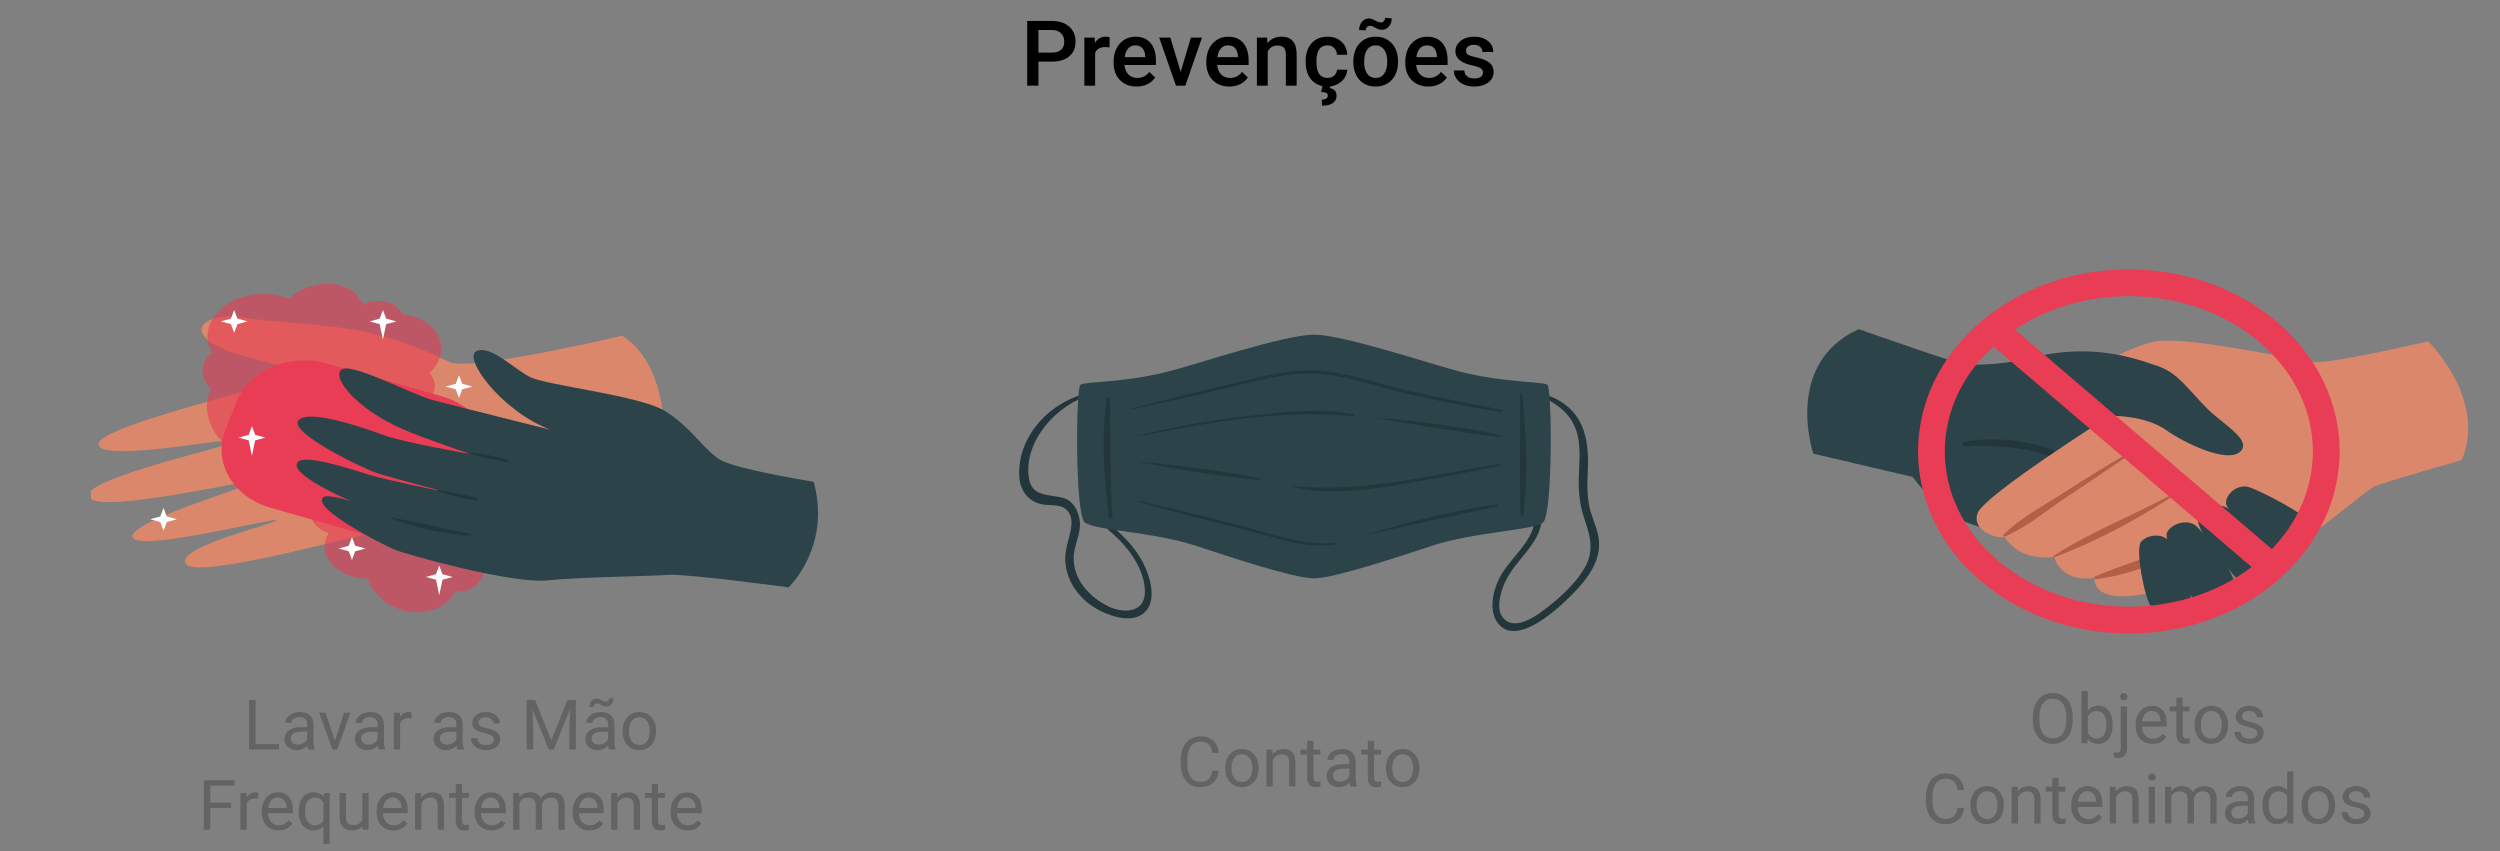 <svg width="467" height="159" viewBox="0 0 467 159" fill="none" xmlns="http://www.w3.org/2000/svg">
<rect x="0" y="0" width="467" height="159" fill="#808080" stroke="none"/>
<g clip-path="url(#clip0)">
<path d="M213.538 105.156C211.534 101.226 207.833 98.218 204.166 95.401C203.647 95.003 202.875 95.658 203.397 96.058C206.367 98.332 209.383 100.689 211.415 103.662C212.413 105.123 213.213 106.702 213.6 108.367C215.123 114.921 209.777 114.569 207.212 113.352C203.262 111.478 200.531 108.083 200.554 104.223C200.569 101.913 201.945 99.776 201.712 97.461C201.565 95.999 200.867 94.118 199.32 93.288C198.868 93.046 198.377 92.922 197.846 92.832C194.917 92.336 192.609 92.381 192.168 89.137C191.273 82.561 197.13 75.534 204.272 73.537C204.534 73.463 204.429 73.129 204.157 73.182C195.865 74.784 189.92 81.806 190.407 89.137C190.564 91.5 192.006 93.812 194.925 94.252C196.355 94.468 198.198 94.143 199.308 95.293C200.723 96.755 200.048 99.037 199.621 100.641C199.19 102.265 198.849 103.736 199.047 105.406C199.465 108.939 201.813 112.188 205.39 114.026C207.837 115.284 211.908 116.538 214.028 114.176C216.144 111.817 214.746 107.524 213.538 105.156Z" fill="#22363B"/>
<path d="M297.127 95.556C296.38 92.966 296.494 90.404 296.61 87.766C296.929 80.499 295.155 74.91 286.212 72.993C285.982 72.944 285.849 73.252 286.072 73.332C289.814 74.681 293.085 76.69 294.343 80.136C295.395 83.018 295.014 86.054 294.919 89.016C294.829 91.794 295.068 94.332 295.987 96.997C297.175 100.441 297.859 103.179 295.752 106.516C294.17 109.022 291.82 111.256 289.387 113.185C287.86 114.396 283.01 118.381 280.678 115.284C279.396 113.581 280.363 110.436 281.145 108.728C283.237 104.159 288.82 100.919 287.87 95.558C287.747 94.865 286.462 94.924 286.587 95.625C287.479 100.661 282.021 103.923 279.973 108.222C278.863 110.55 278.058 114.119 279.808 116.413C283.822 121.673 293.712 111.267 295.714 108.805C297.658 106.414 298.993 103.75 298.664 100.792C298.465 98.992 297.628 97.297 297.127 95.556Z" fill="#22363B"/>
<path d="M288.25 97.585C286.4 99.1 275.536 99.323 267.542 101.937C261.702 103.844 249.378 107.999 245.474 108.039H245.407C241.503 108 229.178 103.844 223.339 101.937C215.343 99.323 204.48 99.101 202.63 97.585C200.796 96.056 200.967 72.535 201.816 71.882C202.664 71.229 209.709 71.555 218.129 69.426C223.256 68.132 239.84 62.552 245.408 62.513H245.476C251.043 62.552 267.628 68.132 272.754 69.426C281.174 71.555 288.218 71.229 289.068 71.882C289.914 72.535 290.084 96.056 288.25 97.585Z" fill="#2C4349"/>
<path d="M207.262 74.321C207.253 74.109 206.841 74.037 206.804 74.269C205.641 81.598 206.226 89.263 207.127 96.592C207.174 96.969 207.862 96.983 207.831 96.592C207.256 89.159 207.557 81.754 207.262 74.321Z" fill="#22363B"/>
<path d="M284.339 73.725C284.314 73.474 283.865 73.465 283.874 73.725C284.11 81.21 283.749 88.726 284.047 96.2C284.057 96.462 284.477 96.448 284.512 96.2C285.554 88.834 285.083 81.094 284.339 73.725Z" fill="#22363B"/>
<path d="M280.619 76.571C274.628 75.383 268.627 74.261 262.681 72.891C257.311 71.654 251.724 69.565 246.174 69.204C240.763 68.852 235.136 70.51 229.968 71.728C223.697 73.206 217.453 74.736 211.235 76.385C211.156 76.407 211.188 76.515 211.269 76.498C216.938 75.321 222.575 74.057 228.206 72.731C234.095 71.343 240.578 69.288 246.718 69.854C252.254 70.366 257.76 72.38 263.143 73.612C268.878 74.925 274.654 76.125 280.493 76.983C280.787 77.025 280.92 76.63 280.619 76.571Z" fill="#22363B"/>
<path d="M249.46 101.378C243.306 102.14 235.998 99.208 230.131 97.748C224.359 96.311 218.596 94.86 212.771 93.583C212.622 93.55 212.563 93.738 212.708 93.78C219.296 95.643 225.961 97.285 232.614 98.967C237.971 100.322 243.891 102.641 249.557 101.676C249.79 101.637 249.686 101.349 249.46 101.378Z" fill="#22363B"/>
<path d="M279.585 94.227C271.915 95.31 263.085 97.439 255.798 99.732C255.723 99.756 255.753 99.855 255.832 99.835C263.372 97.98 272.107 96.249 279.7 94.583C279.974 94.522 279.854 94.188 279.585 94.227Z" fill="#22363B"/>
<path d="M252.959 77.43C246.498 76.088 239.47 76.991 232.971 77.722C226.093 78.495 219.313 79.688 212.665 81.378C212.595 81.395 212.624 81.485 212.696 81.472C225.677 78.989 239.564 76.319 252.899 77.811C253.154 77.839 253.204 77.481 252.959 77.43Z" fill="#22363B"/>
<path d="M280.3 81.308C272.88 79.614 265.068 78.744 257.443 78.045C257.38 78.039 257.365 78.13 257.428 78.14C264.984 79.389 272.613 80.791 280.251 81.613C280.458 81.635 280.493 81.353 280.3 81.308Z" fill="#22363B"/>
<path d="M235.304 89.35C227.912 87.86 220.217 86.973 212.68 86.192C212.617 86.186 212.603 86.276 212.666 86.287C220.081 87.677 227.695 89.004 235.251 89.684C235.474 89.704 235.519 89.393 235.304 89.35Z" fill="#22363B"/>
<path d="M280.193 86.659C267.292 88.662 254.987 92.073 241.742 90.826C241.624 90.814 241.607 90.971 241.714 90.997C247.604 92.428 253.985 91.7 259.911 90.759C266.727 89.676 273.567 88.409 280.292 86.968C280.529 86.918 280.426 86.623 280.193 86.659Z" fill="#22363B"/>
<path d="M116.251 62.699C116.251 62.699 87.786 69.445 83.99 67.629C80.194 65.814 75.335 63.608 68.388 62.051C61.44 60.495 50.85 60.3 45.611 59.327C40.372 58.355 35.134 60.524 39.007 63.671C42.879 66.819 55.292 68.18 55.292 69.737C55.292 71.293 18.28 79.369 18.394 82.968C18.507 86.567 43.789 81.508 44.587 82.189C45.384 82.869 15.091 89.29 16.572 92.793C18.052 96.295 46.751 89.388 47.32 89.972C47.89 90.556 24.201 97.269 24.771 100.285C25.341 103.301 51.078 96.685 51.647 97.172C52.217 97.659 32.971 102.036 34.678 105.247C36.386 108.457 65.996 100.091 71.803 99.02C77.611 97.951 86.722 94.74 89.455 91.724C92.188 88.708 123.925 85.647 123.925 85.647C123.925 85.647 125.958 68.967 116.251 62.699Z" fill="#DB876C"/>
<path opacity="0.6" d="M39.664 65.899C37.434 62.453 39.545 58.126 43.441 56.196C46.485 54.685 50.865 54.465 54.12 55.882C55.645 53.908 58.991 52.899 61.594 53.008C64.468 53.136 66.922 54.615 67.779 56.885C69.219 56.186 70.993 55.968 72.565 56.478C73.776 56.879 74.755 57.721 75.198 58.711C77.803 58.87 80.352 60.237 81.567 62.176C83.237 64.83 82.423 67.569 80.226 69.652C80.984 70.493 81.35 71.638 81.176 72.67C80.967 74.014 79.894 74.968 78.541 75.36C80.006 78.166 79.591 81.656 76.156 83.318C73.333 84.684 69.963 84.067 67.798 82.232C67.702 82.177 67.608 82.137 67.512 82.082C64.556 84.761 60.003 85.123 57.62 82.421C53.903 86.203 46.98 86.536 42.535 83.316C39.06 80.8 37.699 76.199 39.387 72.608C38.648 71.982 38.176 71.095 37.961 70.126C37.579 68.382 38.181 66.931 39.664 65.899Z" fill="#E83D54"/>
<path opacity="0.6" d="M84.987 110.461C83.582 113.758 78.942 115.08 75.142 113.973C72.171 113.11 69.434 110.723 68.643 108.025C66.198 108.304 63.445 106.973 62.005 105.417C60.424 103.692 60.151 101.418 61.434 99.596C60.041 99.178 58.83 98.287 58.312 97.086C57.919 96.156 58.008 95.102 58.527 94.268C57.127 92.68 56.709 90.415 57.525 88.583C58.636 86.07 61.266 84.934 64.191 84.977C64.41 84.049 65.096 83.169 66.009 82.664C67.189 81.997 68.568 82.054 69.668 82.602C71.017 80.118 74.006 78.313 77.325 79.313C80.053 80.134 81.54 82.429 81.364 84.747C81.376 84.833 81.401 84.912 81.413 84.999C85.252 85.129 88.202 87.531 87.471 90.48C92.622 90.401 96.937 94.18 97.007 98.619C97.063 102.085 94.239 105.562 90.426 106.694C90.367 107.485 89.945 108.275 89.308 108.965C88.162 110.204 86.668 110.707 84.987 110.461Z" fill="#E83D54"/>
<path d="M72.004 100.975L50.535 94.848C43.529 92.849 39.747 86.377 42.087 80.392L44.146 75.126C46.486 69.14 54.063 65.909 61.069 67.908L82.538 74.035C89.544 76.034 93.326 82.506 90.986 88.492L88.926 93.758C86.586 99.743 79.01 102.974 72.004 100.975Z" fill="#E83D54"/>
<path d="M43.741 57.906L44.345 59.523L46.238 60.039L44.345 60.556L43.741 62.173L43.137 60.556L41.244 60.039L43.137 59.523L43.741 57.906Z" fill="white"/>
<path d="M65.746 100.326L66.35 101.943L68.243 102.459L66.35 102.975L65.746 104.592L65.142 102.975L63.249 102.459L65.142 101.943L65.746 100.326Z" fill="white"/>
<path d="M85.74 70.078L86.344 71.696L88.237 72.211L86.344 72.727L85.74 74.344L85.136 72.727L83.243 72.211L85.136 71.696L85.74 70.078Z" fill="white"/>
<path d="M30.547 94.859L31.151 96.476L33.044 96.992L31.151 97.508L30.547 99.126L29.942 97.508L28.049 96.992L29.942 96.476L30.547 94.859Z" fill="white"/>
<path d="M47.059 79.609L47.663 81.228L49.556 81.744L47.663 82.259L47.059 85.15L46.455 82.259L44.562 81.744L46.455 81.228L47.059 79.609Z" fill="white"/>
<path d="M82.049 105.644L82.653 107.262L84.547 107.778L82.653 108.293L82.049 111.184L81.446 108.293L79.551 107.778L81.446 107.262L82.049 105.644Z" fill="white"/>
<path d="M71.531 57.906L72.135 59.523L74.028 60.039L72.135 60.556L71.531 63.447L70.927 60.556L69.034 60.039L70.927 59.523L71.531 57.906Z" fill="white"/>
<path d="M147.29 109.717C147.29 109.717 155.338 102.194 151.997 90C151.997 90 137.534 87.665 134.573 85.913C131.612 84.162 128.987 79.688 124.207 76.769C119.427 73.849 102.116 72.001 99.041 70.445C95.966 68.888 91.638 64.412 89.019 65.58C86.401 66.748 93.462 76.67 102.8 80.27C102.8 80.27 83.052 75.335 80.707 74.692C76.683 73.59 65.446 67.525 63.737 69.082C62.029 70.638 66.509 76.249 75.012 80.075C78.785 81.773 87.994 84.843 87.994 84.843C87.994 84.843 75.239 82.606 71.824 81.34C68.406 80.075 57.702 76.28 55.766 78.519C53.829 80.756 67.723 87.47 70.343 88.345C72.962 89.22 83.325 91.944 83.325 91.944C83.325 91.944 72.204 89.674 69.015 88.702C65.826 87.729 56.873 84.678 55.582 86.367C53.658 88.879 68.18 95.156 74.784 97.101C74.784 97.101 61.634 91.424 60.32 92.966C58.498 95.106 71.139 101.544 73.492 102.582C75.846 103.62 95.662 109.068 102.115 108.419C108.571 107.772 121.629 107.642 124.818 107.383C128.007 107.124 147.29 109.717 147.29 109.717Z" fill="#2C4349"/>
<path d="M87.937 99.762C83.054 98.753 78.158 97.578 73.247 96.694C73.141 96.676 73.061 96.808 73.169 96.851C77.683 98.679 82.925 99.679 87.884 100.09C88.106 100.109 88.149 99.805 87.937 99.762Z" fill="#22363B"/>
<path d="M89.29 93.128C88.131 92.644 86.785 92.499 85.538 92.232C84.285 91.962 83.04 91.624 81.749 91.512C81.653 91.504 81.621 91.628 81.701 91.664C82.85 92.185 84.121 92.464 85.37 92.755C86.607 93.042 87.908 93.438 89.2 93.416C89.368 93.412 89.457 93.198 89.29 93.128Z" fill="#22363B"/>
<path d="M95.016 86.022C92.695 85.165 89.986 84.738 87.476 84.523C87.366 84.513 87.352 84.657 87.45 84.683C89.848 85.306 92.389 85.987 94.86 86.336C95.065 86.364 95.243 86.106 95.016 86.022Z" fill="#22363B"/>
<path d="M347.208 61.478C347.208 61.478 369.068 69.26 371.444 69.286C373.821 69.313 391.465 69.074 397.638 70.587C403.81 72.101 425.18 82.354 430.794 87.061C436.409 91.768 416.889 108.313 407.592 109.212C398.296 110.112 374.706 99.954 368.356 97.94C362.007 95.926 357.307 89.097 357.307 89.097L338.721 84.742C338.721 84.745 333.044 67.965 347.208 61.478Z" fill="#2C4349"/>
<path d="M367.07 82.469C373.62 81.385 380.951 82.501 386.651 85.46C392.735 88.619 395.782 93.753 398.567 99.133C398.684 99.359 398.252 99.546 398.111 99.329C394.899 94.357 391.472 89.307 385.557 86.372C379.883 83.557 373.548 83.138 367.141 83.364C366.446 83.388 366.423 82.575 367.07 82.469Z" fill="#22363B"/>
<path d="M459.794 85.946C459.794 85.946 465.181 76.434 453.611 63.739C453.611 63.739 435.175 68.098 432.082 67.61C426.591 66.743 409.965 63.22 403.658 63.656C397.351 64.092 385.385 72.711 377.953 74.209C370.522 75.707 369.633 77.111 370.204 78.762C370.775 80.413 382.612 81.196 393.988 77.757C393.988 77.757 370.604 92.522 369.414 95.868C368.222 99.214 373.157 100.695 374.419 100.305C374.419 100.305 375.592 102.225 377.786 103.247C380.56 104.54 383.738 104.053 383.738 104.053C383.738 104.053 384.707 108.83 391.285 107.96C391.285 107.96 390.686 111.282 396.232 111.385C401.778 111.488 419.322 106.943 426.233 103.272C433.144 99.599 441.877 91.539 443.713 90.785C445.551 90.029 459.794 85.946 459.794 85.946Z" fill="#DB876C"/>
<path d="M391.365 107.659C398.859 104.547 406.819 102.454 414.161 98.987C414.417 98.866 414.629 99.183 414.389 99.32C407.678 103.162 399.755 107.158 391.62 108.176C391.283 108.218 390.994 107.812 391.365 107.659Z" fill="#B25F48"/>
<path d="M383.755 103.732C391.191 98.96 399.615 95.863 407.2 91.515C407.332 91.44 407.5 91.621 407.373 91.706C400.057 96.563 392.457 100.792 383.966 104.01C383.561 104.163 383.385 103.97 383.755 103.732Z" fill="#B25F48"/>
<path d="M374.246 99.901C377.169 96.891 381.572 94.598 385.213 92.227C389.276 89.583 393.426 87.049 397.619 84.557C397.836 84.427 398.117 84.731 397.905 84.874C393.903 87.579 389.907 90.289 385.881 92.968C382.287 95.36 378.618 98.467 374.532 100.219C374.286 100.323 374.075 100.078 374.246 99.901Z" fill="#B25F48"/>
<path d="M403.118 68.391C406.919 69.726 408.633 72.659 412.413 76.429C415.231 79.24 420.864 82.284 418.416 84.416C415.968 86.549 408.134 82.822 404.523 80.27C400.913 77.719 394.695 77.552 393.99 77.758C393.284 77.964 382.894 82.622 375.227 81.763C367.559 80.903 363.811 68.077 363.811 68.077C363.811 68.077 372.346 68.586 378.112 67.103C389.151 64.265 396.351 66.014 403.118 68.391Z" fill="#2C4349"/>
<path d="M426.354 104.807C426.91 107.902 421.731 110.578 419.486 109.389C417.24 108.199 410.138 98.984 410.623 97.105C411.107 95.225 414.043 93.664 416.115 94.929C418.188 96.192 425.915 102.374 426.354 104.807Z" fill="#2C4349"/>
<path d="M431.969 98.187C433.23 100.897 429.183 104.248 426.854 103.568C424.525 102.889 415.83 95.791 415.811 93.999C415.792 92.206 418.075 90.267 420.265 91.046C422.456 91.824 430.979 96.057 431.969 98.187Z" fill="#2C4349"/>
<path d="M417.303 109.11C417.071 112.021 411.728 113.551 409.97 112.08C408.213 110.608 403.955 100.999 404.843 99.375C405.732 97.751 408.771 96.843 410.353 98.352C411.936 99.863 417.485 106.824 417.303 109.11Z" fill="#2C4349"/>
<path d="M409.148 111.921C408.32 114.516 403.165 115.07 401.889 113.467C400.614 111.865 398.806 102.52 399.954 101.191C401.102 99.861 404.042 99.511 405.151 101.121C406.26 102.73 409.798 109.883 409.148 111.921Z" fill="#2C4349"/>
<path d="M423.742 106.605C438.144 94.302 438.144 74.355 423.742 62.052C409.341 49.748 385.991 49.748 371.589 62.052C357.188 74.355 357.188 94.302 371.589 106.605C385.991 118.908 409.341 118.908 423.742 106.605Z" stroke="#E83D54" stroke-width="5" stroke-miterlimit="10"/>
<path d="M372.364 61.417L424.483 105.943" stroke="#E83D54" stroke-width="5" stroke-miterlimit="10"/>
</g>
<path d="M193.98 11.509V16H191.88V3.914H196.504C197.854 3.914 198.925 4.265 199.716 4.968C200.513 5.671 200.912 6.601 200.912 7.757C200.912 8.942 200.521 9.863 199.741 10.521C198.966 11.18 197.879 11.509 196.479 11.509H193.98ZM193.98 9.824H196.504C197.251 9.824 197.821 9.65 198.214 9.301C198.607 8.947 198.803 8.438 198.803 7.774C198.803 7.121 198.604 6.601 198.206 6.213C197.807 5.82 197.259 5.618 196.562 5.607H193.98V9.824ZM207.262 8.861C206.996 8.817 206.722 8.795 206.44 8.795C205.516 8.795 204.893 9.149 204.572 9.857V16H202.555V7.019H204.481L204.531 8.023C205.018 7.243 205.693 6.853 206.556 6.853C206.844 6.853 207.082 6.891 207.27 6.969L207.262 8.861ZM212.325 16.166C211.047 16.166 210.009 15.765 209.212 14.962C208.421 14.155 208.025 13.081 208.025 11.742V11.493C208.025 10.596 208.197 9.797 208.54 9.094C208.889 8.385 209.376 7.835 210.001 7.442C210.626 7.049 211.324 6.853 212.093 6.853C213.316 6.853 214.259 7.243 214.923 8.023C215.593 8.803 215.928 9.907 215.928 11.335V12.148H210.059C210.12 12.89 210.366 13.477 210.798 13.908C211.235 14.34 211.783 14.556 212.441 14.556C213.366 14.556 214.118 14.182 214.699 13.435L215.787 14.473C215.427 15.009 214.945 15.427 214.342 15.726C213.745 16.019 213.072 16.166 212.325 16.166ZM212.084 8.471C211.531 8.471 211.083 8.665 210.74 9.052C210.402 9.44 210.186 9.979 210.092 10.671H213.936V10.521C213.891 9.846 213.711 9.337 213.396 8.994C213.081 8.646 212.643 8.471 212.084 8.471ZM220.551 13.443L222.452 7.019H224.536L221.423 16H219.671L216.534 7.019H218.625L220.551 13.443ZM229.641 16.166C228.362 16.166 227.325 15.765 226.528 14.962C225.736 14.155 225.341 13.081 225.341 11.742V11.493C225.341 10.596 225.512 9.797 225.855 9.094C226.204 8.385 226.691 7.835 227.316 7.442C227.942 7.049 228.639 6.853 229.408 6.853C230.631 6.853 231.575 7.243 232.239 8.023C232.908 8.803 233.243 9.907 233.243 11.335V12.148H227.375C227.435 12.89 227.682 13.477 228.113 13.908C228.55 14.34 229.098 14.556 229.757 14.556C230.681 14.556 231.434 14.182 232.015 13.435L233.102 14.473C232.742 15.009 232.261 15.427 231.658 15.726C231.06 16.019 230.388 16.166 229.641 16.166ZM229.4 8.471C228.847 8.471 228.398 8.665 228.055 9.052C227.718 9.44 227.502 9.979 227.408 10.671H231.251V10.521C231.207 9.846 231.027 9.337 230.711 8.994C230.396 8.646 229.959 8.471 229.4 8.471ZM236.688 7.019L236.746 8.056C237.41 7.254 238.282 6.853 239.361 6.853C241.231 6.853 242.183 7.923 242.216 10.065V16H240.199V10.181C240.199 9.611 240.075 9.191 239.826 8.919C239.582 8.643 239.181 8.504 238.622 8.504C237.809 8.504 237.203 8.872 236.804 9.608V16H234.787V7.019H236.688ZM247.969 14.556C248.472 14.556 248.89 14.409 249.222 14.116C249.554 13.822 249.731 13.46 249.753 13.028H251.654C251.632 13.587 251.458 14.11 251.131 14.597C250.805 15.079 250.362 15.46 249.803 15.743C249.244 16.025 248.641 16.166 247.994 16.166C246.737 16.166 245.741 15.759 245.005 14.946C244.269 14.132 243.901 13.009 243.901 11.576V11.368C243.901 10.001 244.267 8.908 244.997 8.089C245.728 7.265 246.724 6.853 247.985 6.853C249.053 6.853 249.922 7.165 250.592 7.791C251.267 8.41 251.621 9.227 251.654 10.239H249.753C249.731 9.725 249.554 9.301 249.222 8.969C248.896 8.637 248.478 8.471 247.969 8.471C247.316 8.471 246.812 8.709 246.458 9.185C246.104 9.655 245.924 10.372 245.918 11.335V11.659C245.918 12.633 246.093 13.36 246.441 13.842C246.796 14.318 247.305 14.556 247.969 14.556ZM248.517 16.017L248.425 16.465C249.255 16.614 249.67 17.093 249.67 17.901C249.67 18.482 249.432 18.936 248.957 19.262C248.481 19.589 247.814 19.752 246.956 19.752L246.898 18.615C247.263 18.615 247.543 18.548 247.736 18.416C247.936 18.288 248.035 18.108 248.035 17.876C248.035 17.627 247.936 17.453 247.736 17.353C247.543 17.259 247.224 17.198 246.782 17.17L247.047 16.017H248.517ZM252.8 11.426C252.8 10.546 252.974 9.755 253.323 9.052C253.671 8.344 254.161 7.802 254.792 7.425C255.423 7.043 256.148 6.853 256.967 6.853C258.179 6.853 259.161 7.243 259.914 8.023C260.672 8.803 261.081 9.838 261.142 11.127L261.15 11.601C261.15 12.486 260.979 13.277 260.636 13.975C260.298 14.672 259.811 15.211 259.175 15.593C258.544 15.975 257.813 16.166 256.983 16.166C255.716 16.166 254.701 15.745 253.937 14.904C253.179 14.058 252.8 12.931 252.8 11.526V11.426ZM254.817 11.601C254.817 12.525 255.008 13.25 255.39 13.775C255.771 14.296 256.303 14.556 256.983 14.556C257.664 14.556 258.193 14.29 258.569 13.759C258.951 13.227 259.142 12.45 259.142 11.426C259.142 10.519 258.945 9.799 258.552 9.268C258.165 8.737 257.636 8.471 256.967 8.471C256.308 8.471 255.785 8.734 255.398 9.26C255.011 9.78 254.817 10.56 254.817 11.601ZM259.972 3.433C259.972 4.041 259.795 4.548 259.44 4.952C259.092 5.356 258.652 5.558 258.121 5.558C257.905 5.558 257.717 5.535 257.556 5.491C257.401 5.441 257.177 5.333 256.884 5.167C256.596 5.001 256.391 4.902 256.27 4.869C256.153 4.835 256.023 4.819 255.879 4.819C255.669 4.819 255.489 4.899 255.34 5.06C255.196 5.215 255.124 5.419 255.124 5.674L253.887 5.607C253.887 4.999 254.062 4.487 254.41 4.072C254.764 3.657 255.204 3.449 255.73 3.449C256.045 3.449 256.424 3.574 256.867 3.823C257.315 4.072 257.683 4.196 257.971 4.196C258.181 4.196 258.361 4.119 258.511 3.964C258.66 3.803 258.735 3.593 258.735 3.333L259.972 3.433ZM266.812 16.166C265.533 16.166 264.496 15.765 263.699 14.962C262.907 14.155 262.512 13.081 262.512 11.742V11.493C262.512 10.596 262.683 9.797 263.026 9.094C263.375 8.385 263.862 7.835 264.487 7.442C265.113 7.049 265.81 6.853 266.579 6.853C267.802 6.853 268.746 7.243 269.41 8.023C270.079 8.803 270.414 9.907 270.414 11.335V12.148H264.545C264.606 12.89 264.853 13.477 265.284 13.908C265.721 14.34 266.269 14.556 266.928 14.556C267.852 14.556 268.604 14.182 269.186 13.435L270.273 14.473C269.913 15.009 269.432 15.427 268.829 15.726C268.231 16.019 267.559 16.166 266.812 16.166ZM266.571 8.471C266.017 8.471 265.569 8.665 265.226 9.052C264.889 9.44 264.673 9.979 264.579 10.671H268.422V10.521C268.378 9.846 268.198 9.337 267.882 8.994C267.567 8.646 267.13 8.471 266.571 8.471ZM277.021 13.56C277.021 13.2 276.872 12.926 276.573 12.738C276.28 12.55 275.79 12.384 275.104 12.24C274.418 12.096 273.845 11.913 273.386 11.692C272.379 11.205 271.875 10.499 271.875 9.575C271.875 8.8 272.201 8.153 272.854 7.633C273.507 7.113 274.338 6.853 275.345 6.853C276.418 6.853 277.284 7.118 277.943 7.649C278.607 8.181 278.939 8.87 278.939 9.716H276.922C276.922 9.329 276.778 9.008 276.49 8.753C276.202 8.493 275.821 8.363 275.345 8.363C274.902 8.363 274.54 8.466 274.257 8.67C273.981 8.875 273.842 9.149 273.842 9.492C273.842 9.802 273.972 10.043 274.232 10.214C274.493 10.386 275.018 10.56 275.81 10.737C276.601 10.909 277.221 11.116 277.669 11.36C278.123 11.598 278.458 11.886 278.673 12.223C278.895 12.561 279.005 12.97 279.005 13.452C279.005 14.26 278.671 14.915 278.001 15.419C277.331 15.917 276.454 16.166 275.37 16.166C274.634 16.166 273.978 16.033 273.402 15.768C272.827 15.502 272.379 15.137 272.058 14.672C271.737 14.207 271.576 13.706 271.576 13.169H273.535C273.563 13.645 273.743 14.013 274.075 14.273C274.407 14.528 274.847 14.655 275.395 14.655C275.926 14.655 276.33 14.556 276.606 14.356C276.883 14.152 277.021 13.886 277.021 13.56Z" fill="black"/>
<path d="M47.744 139.003H52.124V140H46.519V130.758H47.744V139.003ZM57.57 140C57.502 139.865 57.447 139.623 57.405 139.276C56.859 139.843 56.207 140.127 55.45 140.127C54.773 140.127 54.216 139.937 53.78 139.556C53.349 139.171 53.133 138.684 53.133 138.096C53.133 137.381 53.404 136.826 53.945 136.433C54.491 136.035 55.257 135.836 56.243 135.836H57.386V135.296C57.386 134.886 57.263 134.56 57.018 134.319C56.772 134.073 56.41 133.951 55.932 133.951C55.513 133.951 55.162 134.056 54.879 134.268C54.595 134.48 54.453 134.736 54.453 135.036H53.273C53.273 134.693 53.393 134.363 53.634 134.046C53.88 133.724 54.21 133.47 54.625 133.284C55.044 133.098 55.503 133.005 56.002 133.005C56.793 133.005 57.413 133.204 57.862 133.602C58.31 133.995 58.543 134.539 58.56 135.233V138.394C58.56 139.025 58.641 139.526 58.801 139.898V140H57.57ZM55.621 139.105C55.989 139.105 56.339 139.01 56.669 138.819C56.999 138.629 57.238 138.381 57.386 138.077V136.667H56.465C55.027 136.667 54.307 137.089 54.307 137.931C54.307 138.299 54.43 138.587 54.675 138.794C54.921 139.001 55.236 139.105 55.621 139.105ZM62.566 138.407L64.267 133.132H65.466L63.004 140H62.108L59.62 133.132H60.82L62.566 138.407ZM70.735 140C70.667 139.865 70.612 139.623 70.57 139.276C70.024 139.843 69.372 140.127 68.615 140.127C67.938 140.127 67.381 139.937 66.945 139.556C66.514 139.171 66.298 138.684 66.298 138.096C66.298 137.381 66.569 136.826 67.111 136.433C67.656 136.035 68.422 135.836 69.408 135.836H70.551V135.296C70.551 134.886 70.428 134.56 70.183 134.319C69.937 134.073 69.576 133.951 69.097 133.951C68.678 133.951 68.327 134.056 68.044 134.268C67.76 134.48 67.618 134.736 67.618 135.036H66.438C66.438 134.693 66.558 134.363 66.799 134.046C67.045 133.724 67.375 133.47 67.79 133.284C68.209 133.098 68.668 133.005 69.167 133.005C69.958 133.005 70.578 133.204 71.027 133.602C71.475 133.995 71.708 134.539 71.725 135.233V138.394C71.725 139.025 71.806 139.526 71.966 139.898V140H70.735ZM68.786 139.105C69.154 139.105 69.504 139.01 69.834 138.819C70.164 138.629 70.403 138.381 70.551 138.077V136.667H69.63C68.192 136.667 67.472 137.089 67.472 137.931C67.472 138.299 67.595 138.587 67.84 138.794C68.086 139.001 68.401 139.105 68.786 139.105ZM76.886 134.186C76.708 134.156 76.516 134.141 76.308 134.141C75.538 134.141 75.015 134.469 74.74 135.125V140H73.566V133.132H74.709L74.728 133.925C75.113 133.312 75.659 133.005 76.365 133.005C76.594 133.005 76.767 133.035 76.886 133.094V134.186ZM85.436 140C85.368 139.865 85.313 139.623 85.271 139.276C84.725 139.843 84.073 140.127 83.316 140.127C82.639 140.127 82.082 139.937 81.647 139.556C81.215 139.171 80.999 138.684 80.999 138.096C80.999 137.381 81.27 136.826 81.812 136.433C82.358 136.035 83.124 135.836 84.109 135.836H85.252V135.296C85.252 134.886 85.129 134.56 84.884 134.319C84.638 134.073 84.277 133.951 83.799 133.951C83.379 133.951 83.028 134.056 82.745 134.268C82.461 134.48 82.32 134.736 82.32 135.036H81.139C81.139 134.693 81.259 134.363 81.501 134.046C81.746 133.724 82.076 133.47 82.491 133.284C82.91 133.098 83.369 133.005 83.868 133.005C84.66 133.005 85.28 133.204 85.728 133.602C86.177 133.995 86.409 134.539 86.426 135.233V138.394C86.426 139.025 86.507 139.526 86.668 139.898V140H85.436ZM83.487 139.105C83.856 139.105 84.205 139.01 84.535 138.819C84.865 138.629 85.104 138.381 85.252 138.077V136.667H84.332C82.893 136.667 82.174 137.089 82.174 137.931C82.174 138.299 82.296 138.587 82.542 138.794C82.787 139.001 83.102 139.105 83.487 139.105ZM92.266 138.178C92.266 137.861 92.146 137.615 91.904 137.442C91.667 137.264 91.251 137.112 90.654 136.985C90.061 136.858 89.59 136.706 89.238 136.528C88.891 136.35 88.633 136.139 88.464 135.893C88.299 135.648 88.216 135.356 88.216 135.017C88.216 134.454 88.453 133.978 88.927 133.589C89.406 133.2 90.015 133.005 90.755 133.005C91.534 133.005 92.165 133.206 92.647 133.608C93.134 134.01 93.377 134.524 93.377 135.15H92.196C92.196 134.829 92.059 134.552 91.784 134.319C91.513 134.086 91.17 133.97 90.755 133.97C90.328 133.97 89.994 134.063 89.753 134.249C89.511 134.435 89.391 134.679 89.391 134.979C89.391 135.263 89.503 135.476 89.727 135.62C89.951 135.764 90.356 135.902 90.94 136.033C91.528 136.164 92.004 136.32 92.368 136.502C92.732 136.684 93 136.904 93.174 137.163C93.352 137.417 93.441 137.728 93.441 138.096C93.441 138.709 93.195 139.202 92.704 139.575C92.213 139.943 91.576 140.127 90.794 140.127C90.243 140.127 89.757 140.03 89.334 139.835C88.91 139.64 88.578 139.369 88.337 139.022C88.1 138.671 87.982 138.292 87.982 137.886H89.156C89.177 138.28 89.334 138.593 89.626 138.826C89.922 139.054 90.311 139.168 90.794 139.168C91.238 139.168 91.593 139.08 91.86 138.902C92.131 138.72 92.266 138.479 92.266 138.178ZM99.953 130.758L102.975 138.299L105.996 130.758H107.577V140H106.358V136.401L106.472 132.516L103.438 140H102.505L99.477 132.535L99.598 136.401V140H98.379V130.758H99.953ZM113.785 140C113.717 139.865 113.662 139.623 113.62 139.276C113.074 139.843 112.422 140.127 111.665 140.127C110.988 140.127 110.431 139.937 109.995 139.556C109.564 139.171 109.348 138.684 109.348 138.096C109.348 137.381 109.619 136.826 110.16 136.433C110.706 136.035 111.472 135.836 112.458 135.836H113.601V135.296C113.601 134.886 113.478 134.56 113.233 134.319C112.987 134.073 112.625 133.951 112.147 133.951C111.728 133.951 111.377 134.056 111.093 134.268C110.81 134.48 110.668 134.736 110.668 135.036H109.487C109.487 134.693 109.608 134.363 109.849 134.046C110.095 133.724 110.425 133.47 110.839 133.284C111.258 133.098 111.718 133.005 112.217 133.005C113.008 133.005 113.628 133.204 114.077 133.602C114.525 133.995 114.758 134.539 114.775 135.233V138.394C114.775 139.025 114.855 139.526 115.016 139.898V140H113.785ZM111.836 139.105C112.204 139.105 112.553 139.01 112.883 138.819C113.213 138.629 113.453 138.381 113.601 138.077V136.667H112.68C111.241 136.667 110.522 137.089 110.522 137.931C110.522 138.299 110.645 138.587 110.89 138.794C111.136 139.001 111.451 139.105 111.836 139.105ZM114.597 130.453C114.597 130.91 114.466 131.28 114.204 131.564C113.946 131.847 113.622 131.989 113.233 131.989C113.059 131.989 112.909 131.968 112.782 131.926C112.655 131.883 112.488 131.797 112.28 131.666C112.077 131.534 111.929 131.456 111.836 131.431C111.747 131.401 111.644 131.386 111.525 131.386C111.352 131.386 111.203 131.454 111.081 131.589C110.958 131.721 110.897 131.89 110.897 132.097L110.109 132.053C110.109 131.6 110.236 131.225 110.49 130.929C110.748 130.633 111.074 130.485 111.468 130.485C111.616 130.485 111.749 130.506 111.868 130.548C111.986 130.591 112.147 130.673 112.35 130.796C112.553 130.919 112.708 130.999 112.814 131.037C112.924 131.075 113.044 131.094 113.175 131.094C113.357 131.094 113.508 131.022 113.626 130.878C113.749 130.735 113.81 130.567 113.81 130.377L114.597 130.453ZM116.305 136.502C116.305 135.83 116.436 135.224 116.698 134.687C116.965 134.15 117.333 133.735 117.803 133.443C118.277 133.151 118.816 133.005 119.422 133.005C120.357 133.005 121.112 133.329 121.688 133.976C122.267 134.624 122.557 135.485 122.557 136.56V136.642C122.557 137.311 122.428 137.912 122.17 138.445C121.916 138.974 121.55 139.386 121.072 139.683C120.598 139.979 120.052 140.127 119.434 140.127C118.503 140.127 117.748 139.803 117.168 139.156C116.593 138.508 116.305 137.651 116.305 136.585V136.502ZM117.485 136.642C117.485 137.404 117.661 138.015 118.012 138.477C118.368 138.938 118.842 139.168 119.434 139.168C120.031 139.168 120.505 138.936 120.856 138.47C121.207 138 121.383 137.345 121.383 136.502C121.383 135.749 121.203 135.14 120.843 134.674C120.488 134.205 120.014 133.97 119.422 133.97C118.842 133.97 118.374 134.2 118.019 134.662C117.663 135.123 117.485 135.783 117.485 136.642ZM43.173 150.918H39.295V155H38.076V145.758H43.802V146.761H39.295V149.922H43.173V150.918ZM48.233 149.186C48.055 149.156 47.862 149.141 47.655 149.141C46.885 149.141 46.362 149.469 46.087 150.125V155H44.913V148.132H46.055L46.074 148.925C46.459 148.312 47.005 148.005 47.712 148.005C47.941 148.005 48.114 148.035 48.233 148.094V149.186ZM52.041 155.127C51.11 155.127 50.353 154.822 49.769 154.213C49.185 153.599 48.893 152.78 48.893 151.756V151.541C48.893 150.859 49.022 150.252 49.28 149.719C49.542 149.181 49.906 148.762 50.372 148.462C50.841 148.157 51.349 148.005 51.895 148.005C52.788 148.005 53.482 148.299 53.977 148.887C54.472 149.475 54.72 150.318 54.72 151.414V151.902H50.067C50.084 152.579 50.281 153.127 50.657 153.546C51.038 153.961 51.521 154.168 52.105 154.168C52.519 154.168 52.871 154.084 53.158 153.915C53.446 153.745 53.698 153.521 53.914 153.242L54.631 153.8C54.056 154.685 53.192 155.127 52.041 155.127ZM51.895 148.97C51.421 148.97 51.023 149.143 50.702 149.49C50.38 149.833 50.181 150.315 50.105 150.938H53.545V150.849C53.512 150.252 53.351 149.791 53.063 149.465C52.775 149.135 52.386 148.97 51.895 148.97ZM55.799 151.509C55.799 150.43 56.047 149.577 56.542 148.951C57.037 148.32 57.701 148.005 58.535 148.005C59.347 148.005 59.988 148.278 60.458 148.824L60.509 148.132H61.588V157.641H60.414V154.365C59.94 154.873 59.309 155.127 58.522 155.127C57.693 155.127 57.03 154.805 56.535 154.162C56.044 153.515 55.799 152.658 55.799 151.591V151.509ZM56.973 151.642C56.973 152.429 57.138 153.047 57.468 153.496C57.803 153.944 58.251 154.168 58.814 154.168C59.512 154.168 60.045 153.86 60.414 153.242V149.877C60.041 149.272 59.512 148.97 58.827 148.97C58.26 148.97 57.809 149.196 57.475 149.649C57.14 150.097 56.973 150.762 56.973 151.642ZM67.713 154.321C67.257 154.858 66.586 155.127 65.701 155.127C64.969 155.127 64.411 154.915 64.025 154.492C63.645 154.065 63.452 153.434 63.448 152.601V148.132H64.622V152.569C64.622 153.61 65.045 154.13 65.892 154.13C66.789 154.13 67.385 153.796 67.682 153.127V148.132H68.856V155H67.739L67.713 154.321ZM73.496 155.127C72.565 155.127 71.808 154.822 71.224 154.213C70.64 153.599 70.348 152.78 70.348 151.756V151.541C70.348 150.859 70.477 150.252 70.735 149.719C70.997 149.181 71.361 148.762 71.827 148.462C72.296 148.157 72.804 148.005 73.35 148.005C74.243 148.005 74.937 148.299 75.432 148.887C75.927 149.475 76.175 150.318 76.175 151.414V151.902H71.522C71.539 152.579 71.736 153.127 72.112 153.546C72.493 153.961 72.976 154.168 73.56 154.168C73.974 154.168 74.326 154.084 74.613 153.915C74.901 153.745 75.153 153.521 75.369 153.242L76.086 153.8C75.51 154.685 74.647 155.127 73.496 155.127ZM73.35 148.97C72.876 148.97 72.478 149.143 72.157 149.49C71.835 149.833 71.636 150.315 71.56 150.938H75.001V150.849C74.967 150.252 74.806 149.791 74.518 149.465C74.23 149.135 73.841 148.97 73.35 148.97ZM78.65 148.132L78.689 148.995C79.213 148.335 79.899 148.005 80.745 148.005C82.197 148.005 82.929 148.824 82.942 150.461V155H81.767V150.455C81.763 149.96 81.649 149.594 81.424 149.357C81.204 149.12 80.859 149.001 80.39 149.001C80.009 149.001 79.675 149.103 79.387 149.306C79.099 149.509 78.875 149.776 78.714 150.106V155H77.54V148.132H78.65ZM86.306 146.469V148.132H87.588V149.04H86.306V153.299C86.306 153.574 86.363 153.781 86.477 153.921C86.591 154.056 86.786 154.124 87.061 154.124C87.197 154.124 87.383 154.099 87.62 154.048V155C87.311 155.085 87.01 155.127 86.718 155.127C86.194 155.127 85.798 154.968 85.531 154.651C85.265 154.333 85.132 153.883 85.132 153.299V149.04H83.881V148.132H85.132V146.469H86.306ZM91.816 155.127C90.885 155.127 90.127 154.822 89.543 154.213C88.959 153.599 88.667 152.78 88.667 151.756V151.541C88.667 150.859 88.796 150.252 89.054 149.719C89.317 149.181 89.681 148.762 90.146 148.462C90.616 148.157 91.124 148.005 91.669 148.005C92.562 148.005 93.257 148.299 93.752 148.887C94.247 149.475 94.494 150.318 94.494 151.414V151.902H89.841C89.858 152.579 90.055 153.127 90.432 153.546C90.813 153.961 91.295 154.168 91.879 154.168C92.294 154.168 92.645 154.084 92.933 153.915C93.221 153.745 93.472 153.521 93.688 153.242L94.405 153.8C93.83 154.685 92.967 155.127 91.816 155.127ZM91.669 148.97C91.196 148.97 90.798 149.143 90.476 149.49C90.155 149.833 89.956 150.315 89.879 150.938H93.32V150.849C93.286 150.252 93.125 149.791 92.838 149.465C92.55 149.135 92.16 148.97 91.669 148.97ZM96.963 148.132L96.995 148.894C97.499 148.301 98.178 148.005 99.033 148.005C99.993 148.005 100.647 148.373 100.994 149.109C101.223 148.779 101.519 148.513 101.883 148.31C102.251 148.106 102.685 148.005 103.184 148.005C104.691 148.005 105.457 148.803 105.482 150.398V155H104.308V150.468C104.308 149.977 104.196 149.611 103.971 149.37C103.747 149.124 103.37 149.001 102.841 149.001C102.406 149.001 102.044 149.133 101.756 149.395C101.468 149.653 101.301 150.002 101.255 150.442V155H100.074V150.5C100.074 149.501 99.585 149.001 98.608 149.001C97.837 149.001 97.311 149.329 97.027 149.985V155H95.853V148.132H96.963ZM110.109 155.127C109.178 155.127 108.421 154.822 107.837 154.213C107.253 153.599 106.961 152.78 106.961 151.756V151.541C106.961 150.859 107.09 150.252 107.348 149.719C107.611 149.181 107.975 148.762 108.44 148.462C108.91 148.157 109.418 148.005 109.963 148.005C110.856 148.005 111.55 148.299 112.046 148.887C112.541 149.475 112.788 150.318 112.788 151.414V151.902H108.135C108.152 152.579 108.349 153.127 108.726 153.546C109.107 153.961 109.589 154.168 110.173 154.168C110.588 154.168 110.939 154.084 111.227 153.915C111.514 153.745 111.766 153.521 111.982 153.242L112.699 153.8C112.124 154.685 111.261 155.127 110.109 155.127ZM109.963 148.97C109.49 148.97 109.092 149.143 108.77 149.49C108.449 149.833 108.25 150.315 108.173 150.938H111.614V150.849C111.58 150.252 111.419 149.791 111.131 149.465C110.844 149.135 110.454 148.97 109.963 148.97ZM115.264 148.132L115.302 148.995C115.827 148.335 116.512 148.005 117.359 148.005C118.81 148.005 119.542 148.824 119.555 150.461V155H118.38V150.455C118.376 149.96 118.262 149.594 118.038 149.357C117.818 149.12 117.473 149.001 117.003 149.001C116.622 149.001 116.288 149.103 116 149.306C115.712 149.509 115.488 149.776 115.327 150.106V155H114.153V148.132H115.264ZM122.919 146.469V148.132H124.201V149.04H122.919V153.299C122.919 153.574 122.976 153.781 123.09 153.921C123.205 154.056 123.399 154.124 123.674 154.124C123.81 154.124 123.996 154.099 124.233 154.048V155C123.924 155.085 123.624 155.127 123.332 155.127C122.807 155.127 122.411 154.968 122.145 154.651C121.878 154.333 121.745 153.883 121.745 153.299V149.04H120.494V148.132H121.745V146.469H122.919ZM128.429 155.127C127.498 155.127 126.74 154.822 126.156 154.213C125.572 153.599 125.28 152.78 125.28 151.756V151.541C125.28 150.859 125.409 150.252 125.668 149.719C125.93 149.181 126.294 148.762 126.759 148.462C127.229 148.157 127.737 148.005 128.283 148.005C129.176 148.005 129.87 148.299 130.365 148.887C130.86 149.475 131.108 150.318 131.108 151.414V151.902H126.455C126.472 152.579 126.668 153.127 127.045 153.546C127.426 153.961 127.908 154.168 128.492 154.168C128.907 154.168 129.258 154.084 129.546 153.915C129.834 153.745 130.086 153.521 130.301 153.242L131.019 153.8C130.443 154.685 129.58 155.127 128.429 155.127ZM128.283 148.97C127.809 148.97 127.411 149.143 127.089 149.49C126.768 149.833 126.569 150.315 126.493 150.938H129.933V150.849C129.899 150.252 129.739 149.791 129.451 149.465C129.163 149.135 128.774 148.97 128.283 148.97Z" fill="#636363"/>
<path d="M387.182 134.51C387.182 135.415 387.029 136.206 386.725 136.884C386.42 137.556 385.988 138.071 385.43 138.426C384.871 138.781 384.219 138.959 383.475 138.959C382.747 138.959 382.101 138.781 381.538 138.426C380.976 138.066 380.538 137.556 380.225 136.896C379.916 136.232 379.757 135.464 379.748 134.592V133.926C379.748 133.037 379.903 132.252 380.212 131.571C380.521 130.889 380.957 130.369 381.519 130.009C382.087 129.645 382.734 129.463 383.462 129.463C384.202 129.463 384.854 129.643 385.417 130.003C385.984 130.358 386.42 130.877 386.725 131.558C387.029 132.235 387.182 133.024 387.182 133.926V134.51ZM385.969 133.913C385.969 132.817 385.749 131.977 385.309 131.393C384.869 130.805 384.253 130.51 383.462 130.51C382.692 130.51 382.084 130.805 381.64 131.393C381.2 131.977 380.974 132.789 380.961 133.83V134.51C380.961 135.572 381.183 136.407 381.627 137.017C382.076 137.622 382.692 137.925 383.475 137.925C384.262 137.925 384.871 137.639 385.303 137.068C385.734 136.492 385.956 135.669 385.969 134.598V133.913ZM394.64 135.474C394.64 136.524 394.399 137.368 393.916 138.007C393.434 138.642 392.787 138.959 391.974 138.959C391.107 138.959 390.436 138.652 389.962 138.039L389.905 138.832H388.826V129.082H390V132.719C390.474 132.131 391.128 131.837 391.961 131.837C392.795 131.837 393.449 132.152 393.923 132.783C394.401 133.413 394.64 134.277 394.64 135.373V135.474ZM393.466 135.341C393.466 134.541 393.311 133.923 393.002 133.488C392.693 133.052 392.249 132.834 391.669 132.834C390.895 132.834 390.338 133.193 390 133.913V136.884C390.36 137.603 390.92 137.963 391.682 137.963C392.245 137.963 392.683 137.745 392.996 137.309C393.309 136.873 393.466 136.217 393.466 135.341ZM397.338 131.964V139.626C397.338 140.946 396.739 141.606 395.541 141.606C395.283 141.606 395.044 141.568 394.824 141.492V140.552C394.96 140.586 395.137 140.603 395.357 140.603C395.62 140.603 395.819 140.531 395.954 140.387C396.094 140.248 396.163 140.002 396.163 139.651V131.964H397.338ZM396.043 130.142C396.043 129.956 396.1 129.797 396.214 129.666C396.333 129.531 396.504 129.463 396.728 129.463C396.957 129.463 397.13 129.529 397.249 129.66C397.367 129.791 397.427 129.952 397.427 130.142C397.427 130.333 397.367 130.491 397.249 130.618C397.13 130.745 396.957 130.809 396.728 130.809C396.5 130.809 396.329 130.745 396.214 130.618C396.1 130.491 396.043 130.333 396.043 130.142ZM402.086 138.959C401.155 138.959 400.397 138.655 399.813 138.045C399.229 137.432 398.937 136.613 398.937 135.589V135.373C398.937 134.691 399.066 134.084 399.325 133.551C399.587 133.014 399.951 132.595 400.416 132.294C400.886 131.99 401.394 131.837 401.94 131.837C402.833 131.837 403.527 132.131 404.022 132.719C404.517 133.308 404.765 134.15 404.765 135.246V135.735H400.112C400.129 136.412 400.325 136.96 400.702 137.379C401.083 137.793 401.565 138.001 402.149 138.001C402.564 138.001 402.915 137.916 403.203 137.747C403.491 137.578 403.743 137.353 403.958 137.074L404.676 137.633C404.1 138.517 403.237 138.959 402.086 138.959ZM401.94 132.802C401.466 132.802 401.068 132.976 400.747 133.323C400.425 133.665 400.226 134.148 400.15 134.77H403.59V134.681C403.556 134.084 403.396 133.623 403.108 133.297C402.82 132.967 402.431 132.802 401.94 132.802ZM407.723 130.301V131.964H409.005V132.872H407.723V137.131C407.723 137.406 407.78 137.614 407.894 137.753C408.008 137.889 408.203 137.956 408.478 137.956C408.613 137.956 408.8 137.931 409.037 137.88V138.832C408.728 138.917 408.427 138.959 408.135 138.959C407.61 138.959 407.215 138.801 406.948 138.483C406.682 138.166 406.548 137.715 406.548 137.131V132.872H405.298V131.964H406.548V130.301H407.723ZM409.944 135.335C409.944 134.662 410.075 134.057 410.338 133.519C410.604 132.982 410.973 132.567 411.442 132.275C411.916 131.983 412.456 131.837 413.061 131.837C413.996 131.837 414.752 132.161 415.327 132.808C415.907 133.456 416.197 134.317 416.197 135.392V135.474C416.197 136.143 416.068 136.744 415.809 137.277C415.556 137.806 415.19 138.219 414.711 138.515C414.237 138.811 413.691 138.959 413.074 138.959C412.143 138.959 411.387 138.635 410.808 137.988C410.232 137.341 409.944 136.484 409.944 135.417V135.335ZM411.125 135.474C411.125 136.236 411.301 136.848 411.652 137.309C412.007 137.77 412.481 138.001 413.074 138.001C413.67 138.001 414.144 137.768 414.496 137.302C414.847 136.833 415.022 136.177 415.022 135.335C415.022 134.581 414.843 133.972 414.483 133.507C414.127 133.037 413.653 132.802 413.061 132.802C412.481 132.802 412.014 133.033 411.658 133.494C411.303 133.955 411.125 134.615 411.125 135.474ZM421.668 137.01C421.668 136.693 421.548 136.448 421.307 136.274C421.07 136.096 420.653 135.944 420.056 135.817C419.464 135.69 418.992 135.538 418.641 135.36C418.294 135.182 418.035 134.971 417.866 134.725C417.701 134.48 417.619 134.188 417.619 133.849C417.619 133.287 417.856 132.81 418.33 132.421C418.808 132.032 419.417 131.837 420.158 131.837C420.936 131.837 421.567 132.038 422.049 132.44C422.536 132.842 422.779 133.356 422.779 133.983H421.599C421.599 133.661 421.461 133.384 421.186 133.151C420.915 132.918 420.572 132.802 420.158 132.802C419.73 132.802 419.396 132.895 419.155 133.081C418.913 133.267 418.793 133.511 418.793 133.811C418.793 134.095 418.905 134.309 419.129 134.452C419.354 134.596 419.758 134.734 420.342 134.865C420.93 134.996 421.406 135.153 421.77 135.335C422.134 135.517 422.403 135.737 422.576 135.995C422.754 136.249 422.843 136.56 422.843 136.928C422.843 137.542 422.597 138.035 422.106 138.407C421.615 138.775 420.979 138.959 420.196 138.959C419.646 138.959 419.159 138.862 418.736 138.667C418.313 138.473 417.98 138.202 417.739 137.855C417.502 137.503 417.384 137.125 417.384 136.719H418.558C418.579 137.112 418.736 137.425 419.028 137.658C419.324 137.886 419.713 138.001 420.196 138.001C420.64 138.001 420.996 137.912 421.262 137.734C421.533 137.552 421.668 137.311 421.668 137.01ZM366.882 150.9C366.768 151.877 366.406 152.633 365.796 153.166C365.191 153.695 364.385 153.959 363.378 153.959C362.286 153.959 361.41 153.568 360.75 152.785C360.094 152.002 359.766 150.955 359.766 149.643V148.754C359.766 147.895 359.918 147.14 360.223 146.488C360.532 145.836 360.968 145.337 361.531 144.99C362.094 144.639 362.745 144.463 363.486 144.463C364.468 144.463 365.255 144.738 365.847 145.288C366.44 145.834 366.784 146.592 366.882 147.561H365.657C365.551 146.824 365.32 146.291 364.965 145.961C364.614 145.631 364.121 145.466 363.486 145.466C362.707 145.466 362.096 145.754 361.651 146.329C361.211 146.905 360.991 147.724 360.991 148.786V149.681C360.991 150.684 361.201 151.482 361.62 152.074C362.038 152.666 362.625 152.963 363.378 152.963C364.055 152.963 364.573 152.81 364.933 152.506C365.297 152.197 365.538 151.661 365.657 150.9H366.882ZM368.056 150.335C368.056 149.662 368.187 149.057 368.45 148.519C368.716 147.982 369.084 147.567 369.554 147.275C370.028 146.983 370.568 146.837 371.173 146.837C372.108 146.837 372.863 147.161 373.439 147.808C374.019 148.456 374.309 149.317 374.309 150.392V150.474C374.309 151.143 374.179 151.744 373.921 152.277C373.667 152.806 373.301 153.219 372.823 153.515C372.349 153.811 371.803 153.959 371.185 153.959C370.254 153.959 369.499 153.635 368.919 152.988C368.344 152.341 368.056 151.484 368.056 150.417V150.335ZM369.237 150.474C369.237 151.236 369.412 151.848 369.764 152.309C370.119 152.77 370.593 153.001 371.185 153.001C371.782 153.001 372.256 152.768 372.607 152.302C372.959 151.833 373.134 151.177 373.134 150.335C373.134 149.581 372.954 148.972 372.595 148.507C372.239 148.037 371.765 147.802 371.173 147.802C370.593 147.802 370.125 148.033 369.77 148.494C369.414 148.955 369.237 149.615 369.237 150.474ZM376.892 146.964L376.93 147.827C377.455 147.167 378.14 146.837 378.987 146.837C380.438 146.837 381.17 147.656 381.183 149.294V153.832H380.009V149.287C380.004 148.792 379.89 148.426 379.666 148.189C379.446 147.952 379.101 147.834 378.631 147.834C378.25 147.834 377.916 147.935 377.628 148.138C377.341 148.342 377.116 148.608 376.955 148.938V153.832H375.781V146.964H376.892ZM384.547 145.301V146.964H385.83V147.872H384.547V152.131C384.547 152.406 384.604 152.614 384.719 152.753C384.833 152.889 385.028 152.956 385.303 152.956C385.438 152.956 385.624 152.931 385.861 152.88V153.832C385.552 153.917 385.252 153.959 384.96 153.959C384.435 153.959 384.039 153.801 383.773 153.483C383.506 153.166 383.373 152.715 383.373 152.131V147.872H382.122V146.964H383.373V145.301H384.547ZM390.057 153.959C389.126 153.959 388.369 153.655 387.785 153.045C387.201 152.432 386.909 151.613 386.909 150.589V150.373C386.909 149.691 387.038 149.084 387.296 148.551C387.558 148.014 387.922 147.595 388.388 147.294C388.857 146.99 389.365 146.837 389.911 146.837C390.804 146.837 391.498 147.131 391.993 147.719C392.488 148.308 392.736 149.15 392.736 150.246V150.735H388.083C388.1 151.412 388.297 151.96 388.673 152.379C389.054 152.793 389.537 153.001 390.121 153.001C390.535 153.001 390.886 152.916 391.174 152.747C391.462 152.578 391.714 152.353 391.93 152.074L392.647 152.633C392.071 153.517 391.208 153.959 390.057 153.959ZM389.911 147.802C389.437 147.802 389.039 147.976 388.718 148.323C388.396 148.665 388.197 149.148 388.121 149.77H391.561V149.681C391.528 149.084 391.367 148.623 391.079 148.297C390.791 147.967 390.402 147.802 389.911 147.802ZM395.211 146.964L395.249 147.827C395.774 147.167 396.46 146.837 397.306 146.837C398.758 146.837 399.49 147.656 399.502 149.294V153.832H398.328V149.287C398.324 148.792 398.21 148.426 397.985 148.189C397.765 147.952 397.42 147.834 396.951 147.834C396.57 147.834 396.235 147.935 395.948 148.138C395.66 148.342 395.436 148.608 395.275 148.938V153.832H394.101V146.964H395.211ZM402.549 153.832H401.375V146.964H402.549V153.832ZM401.28 145.142C401.28 144.952 401.337 144.791 401.451 144.66C401.57 144.529 401.743 144.463 401.972 144.463C402.2 144.463 402.374 144.529 402.492 144.66C402.611 144.791 402.67 144.952 402.67 145.142C402.67 145.333 402.611 145.491 402.492 145.618C402.374 145.745 402.2 145.809 401.972 145.809C401.743 145.809 401.57 145.745 401.451 145.618C401.337 145.491 401.28 145.333 401.28 145.142ZM405.539 146.964L405.571 147.726C406.074 147.133 406.754 146.837 407.608 146.837C408.569 146.837 409.223 147.205 409.57 147.942C409.798 147.612 410.094 147.345 410.458 147.142C410.827 146.939 411.26 146.837 411.76 146.837C413.266 146.837 414.032 147.635 414.058 149.23V153.832H412.883V149.3C412.883 148.809 412.771 148.443 412.547 148.202C412.323 147.956 411.946 147.834 411.417 147.834C410.981 147.834 410.619 147.965 410.331 148.227C410.044 148.485 409.877 148.835 409.83 149.275V153.832H408.649V149.332C408.649 148.333 408.161 147.834 407.183 147.834C406.413 147.834 405.886 148.162 405.602 148.818V153.832H404.428V146.964H405.539ZM420.075 153.832C420.007 153.697 419.952 153.456 419.91 153.109C419.364 153.676 418.712 153.959 417.955 153.959C417.278 153.959 416.721 153.769 416.286 153.388C415.854 153.003 415.638 152.516 415.638 151.928C415.638 151.213 415.909 150.658 416.451 150.265C416.997 149.867 417.762 149.668 418.748 149.668H419.891V149.129C419.891 148.718 419.768 148.392 419.523 148.151C419.277 147.906 418.916 147.783 418.437 147.783C418.018 147.783 417.667 147.889 417.384 148.1C417.1 148.312 416.958 148.568 416.958 148.868H415.778C415.778 148.526 415.898 148.196 416.14 147.878C416.385 147.557 416.715 147.303 417.13 147.116C417.549 146.93 418.008 146.837 418.507 146.837C419.299 146.837 419.919 147.036 420.367 147.434C420.816 147.827 421.048 148.371 421.065 149.065V152.226C421.065 152.857 421.146 153.358 421.307 153.731V153.832H420.075ZM418.126 152.937C418.495 152.937 418.844 152.842 419.174 152.652C419.504 152.461 419.743 152.214 419.891 151.909V150.5H418.971C417.532 150.5 416.812 150.921 416.812 151.763C416.812 152.131 416.935 152.419 417.181 152.626C417.426 152.834 417.741 152.937 418.126 152.937ZM422.621 150.341C422.621 149.287 422.87 148.441 423.37 147.802C423.869 147.159 424.523 146.837 425.331 146.837C426.135 146.837 426.772 147.112 427.242 147.662V144.082H428.416V153.832H427.337L427.28 153.096C426.81 153.671 426.156 153.959 425.318 153.959C424.523 153.959 423.873 153.633 423.37 152.982C422.87 152.33 422.621 151.479 422.621 150.43V150.341ZM423.795 150.474C423.795 151.253 423.956 151.862 424.277 152.302C424.599 152.743 425.043 152.963 425.61 152.963C426.355 152.963 426.899 152.628 427.242 151.96V148.805C426.89 148.157 426.351 147.834 425.623 147.834C425.047 147.834 424.599 148.056 424.277 148.5C423.956 148.945 423.795 149.603 423.795 150.474ZM429.933 150.335C429.933 149.662 430.064 149.057 430.327 148.519C430.593 147.982 430.961 147.567 431.431 147.275C431.905 146.983 432.445 146.837 433.05 146.837C433.985 146.837 434.74 147.161 435.316 147.808C435.896 148.456 436.185 149.317 436.185 150.392V150.474C436.185 151.143 436.056 151.744 435.798 152.277C435.544 152.806 435.178 153.219 434.7 153.515C434.226 153.811 433.68 153.959 433.062 153.959C432.131 153.959 431.376 153.635 430.796 152.988C430.221 152.341 429.933 151.484 429.933 150.417V150.335ZM431.114 150.474C431.114 151.236 431.289 151.848 431.641 152.309C431.996 152.77 432.47 153.001 433.062 153.001C433.659 153.001 434.133 152.768 434.484 152.302C434.836 151.833 435.011 151.177 435.011 150.335C435.011 149.581 434.831 148.972 434.472 148.507C434.116 148.037 433.642 147.802 433.05 147.802C432.47 147.802 432.002 148.033 431.647 148.494C431.291 148.955 431.114 149.615 431.114 150.474ZM441.657 152.01C441.657 151.693 441.537 151.448 441.295 151.274C441.058 151.096 440.642 150.944 440.045 150.817C439.452 150.69 438.981 150.538 438.629 150.36C438.282 150.182 438.024 149.971 437.855 149.725C437.69 149.48 437.607 149.188 437.607 148.849C437.607 148.287 437.844 147.81 438.318 147.421C438.796 147.032 439.406 146.837 440.146 146.837C440.925 146.837 441.556 147.038 442.038 147.44C442.525 147.842 442.768 148.356 442.768 148.983H441.587C441.587 148.661 441.45 148.384 441.175 148.151C440.904 147.918 440.561 147.802 440.146 147.802C439.719 147.802 439.385 147.895 439.143 148.081C438.902 148.267 438.782 148.511 438.782 148.811C438.782 149.095 438.894 149.309 439.118 149.452C439.342 149.596 439.747 149.734 440.33 149.865C440.919 149.996 441.395 150.153 441.759 150.335C442.123 150.517 442.391 150.737 442.565 150.995C442.743 151.249 442.831 151.56 442.831 151.928C442.831 152.542 442.586 153.035 442.095 153.407C441.604 153.775 440.967 153.959 440.184 153.959C439.634 153.959 439.148 153.862 438.725 153.667C438.301 153.473 437.969 153.202 437.728 152.855C437.491 152.503 437.372 152.125 437.372 151.719H438.547C438.568 152.112 438.725 152.425 439.017 152.658C439.313 152.886 439.702 153.001 440.184 153.001C440.629 153.001 440.984 152.912 441.251 152.734C441.522 152.552 441.657 152.311 441.657 152.01Z" fill="#636363"/>
<path d="M227.684 143.977C227.569 144.955 227.208 145.71 226.598 146.243C225.993 146.772 225.187 147.037 224.18 147.037C223.088 147.037 222.212 146.645 221.552 145.862C220.896 145.079 220.568 144.032 220.568 142.72V141.832C220.568 140.972 220.72 140.217 221.025 139.565C221.334 138.914 221.77 138.414 222.333 138.067C222.895 137.716 223.547 137.541 224.288 137.541C225.269 137.541 226.056 137.816 226.649 138.366C227.241 138.912 227.586 139.669 227.684 140.638H226.458C226.353 139.902 226.122 139.369 225.767 139.039C225.415 138.708 224.922 138.543 224.288 138.543C223.509 138.543 222.897 138.831 222.453 139.407C222.013 139.982 221.793 140.801 221.793 141.863V142.758C221.793 143.761 222.002 144.559 222.421 145.151C222.84 145.744 223.426 146.04 224.18 146.04C224.857 146.04 225.375 145.888 225.735 145.583C226.099 145.274 226.34 144.739 226.458 143.977H227.684ZM228.858 143.412C228.858 142.739 228.989 142.134 229.251 141.597C229.518 141.059 229.886 140.645 230.356 140.353C230.83 140.061 231.369 139.915 231.975 139.915C232.91 139.915 233.665 140.238 234.241 140.886C234.82 141.533 235.11 142.394 235.11 143.469V143.552C235.11 144.22 234.981 144.821 234.723 145.354C234.469 145.883 234.103 146.296 233.625 146.592C233.151 146.889 232.605 147.037 231.987 147.037C231.056 147.037 230.301 146.713 229.721 146.065C229.146 145.418 228.858 144.561 228.858 143.495V143.412ZM230.039 143.552C230.039 144.313 230.214 144.925 230.565 145.386C230.921 145.847 231.395 146.078 231.987 146.078C232.584 146.078 233.058 145.845 233.409 145.38C233.76 144.91 233.936 144.254 233.936 143.412C233.936 142.659 233.756 142.049 233.396 141.584C233.041 141.114 232.567 140.879 231.975 140.879C231.395 140.879 230.927 141.11 230.572 141.571C230.216 142.033 230.039 142.693 230.039 143.552ZM237.694 140.042L237.732 140.905C238.257 140.245 238.942 139.915 239.789 139.915C241.24 139.915 241.972 140.733 241.985 142.371V146.91H240.811V142.365C240.806 141.87 240.692 141.504 240.468 141.267C240.248 141.03 239.903 140.911 239.433 140.911C239.052 140.911 238.718 141.013 238.43 141.216C238.142 141.419 237.918 141.686 237.757 142.016V146.91H236.583V140.042H237.694ZM245.349 138.378V140.042H246.631V140.949H245.349V145.208C245.349 145.484 245.406 145.691 245.521 145.831C245.635 145.966 245.829 146.034 246.104 146.034C246.24 146.034 246.426 146.008 246.663 145.958V146.91C246.354 146.994 246.054 147.037 245.762 147.037C245.237 147.037 244.841 146.878 244.575 146.561C244.308 146.243 244.175 145.792 244.175 145.208V140.949H242.924V140.042H244.175V138.378H245.349ZM252.249 146.91C252.181 146.774 252.126 146.533 252.084 146.186C251.538 146.753 250.886 147.037 250.129 147.037C249.452 147.037 248.895 146.846 248.459 146.465C248.028 146.08 247.812 145.594 247.812 145.005C247.812 144.29 248.083 143.736 248.625 143.342C249.17 142.944 249.936 142.746 250.922 142.746H252.065V142.206C252.065 141.796 251.942 141.47 251.697 141.229C251.451 140.983 251.09 140.86 250.611 140.86C250.192 140.86 249.841 140.966 249.558 141.178C249.274 141.389 249.132 141.645 249.132 141.946H247.952C247.952 141.603 248.072 141.273 248.313 140.956C248.559 140.634 248.889 140.38 249.304 140.194C249.723 140.008 250.182 139.915 250.681 139.915C251.472 139.915 252.092 140.113 252.541 140.511C252.99 140.905 253.222 141.449 253.239 142.143V145.304C253.239 145.934 253.32 146.436 253.48 146.808V146.91H252.249ZM250.3 146.015C250.668 146.015 251.018 145.919 251.348 145.729C251.678 145.539 251.917 145.291 252.065 144.986V143.577H251.145C249.706 143.577 248.986 143.998 248.986 144.84C248.986 145.208 249.109 145.496 249.354 145.704C249.6 145.911 249.915 146.015 250.3 146.015ZM256.673 138.378V140.042H257.956V140.949H256.673V145.208C256.673 145.484 256.73 145.691 256.845 145.831C256.959 145.966 257.154 146.034 257.429 146.034C257.564 146.034 257.75 146.008 257.987 145.958V146.91C257.678 146.994 257.378 147.037 257.086 147.037C256.561 147.037 256.166 146.878 255.899 146.561C255.632 146.243 255.499 145.792 255.499 145.208V140.949H254.249V140.042H255.499V138.378H256.673ZM258.895 143.412C258.895 142.739 259.026 142.134 259.289 141.597C259.555 141.059 259.923 140.645 260.393 140.353C260.867 140.061 261.407 139.915 262.012 139.915C262.947 139.915 263.702 140.238 264.278 140.886C264.858 141.533 265.147 142.394 265.147 143.469V143.552C265.147 144.22 265.018 144.821 264.76 145.354C264.506 145.883 264.14 146.296 263.662 146.592C263.188 146.889 262.642 147.037 262.024 147.037C261.093 147.037 260.338 146.713 259.758 146.065C259.183 145.418 258.895 144.561 258.895 143.495V143.412ZM260.076 143.552C260.076 144.313 260.251 144.925 260.603 145.386C260.958 145.847 261.432 146.078 262.024 146.078C262.621 146.078 263.095 145.845 263.446 145.38C263.798 144.91 263.973 144.254 263.973 143.412C263.973 142.659 263.793 142.049 263.434 141.584C263.078 141.114 262.604 140.879 262.012 140.879C261.432 140.879 260.964 141.11 260.609 141.571C260.253 142.033 260.076 142.693 260.076 143.552Z" fill="#636363"/>
<defs>
<clipPath id="clip0">
<rect x="17" y="15.471" width="450" height="120.671" fill="white"/>
</clipPath>
</defs>
</svg>
